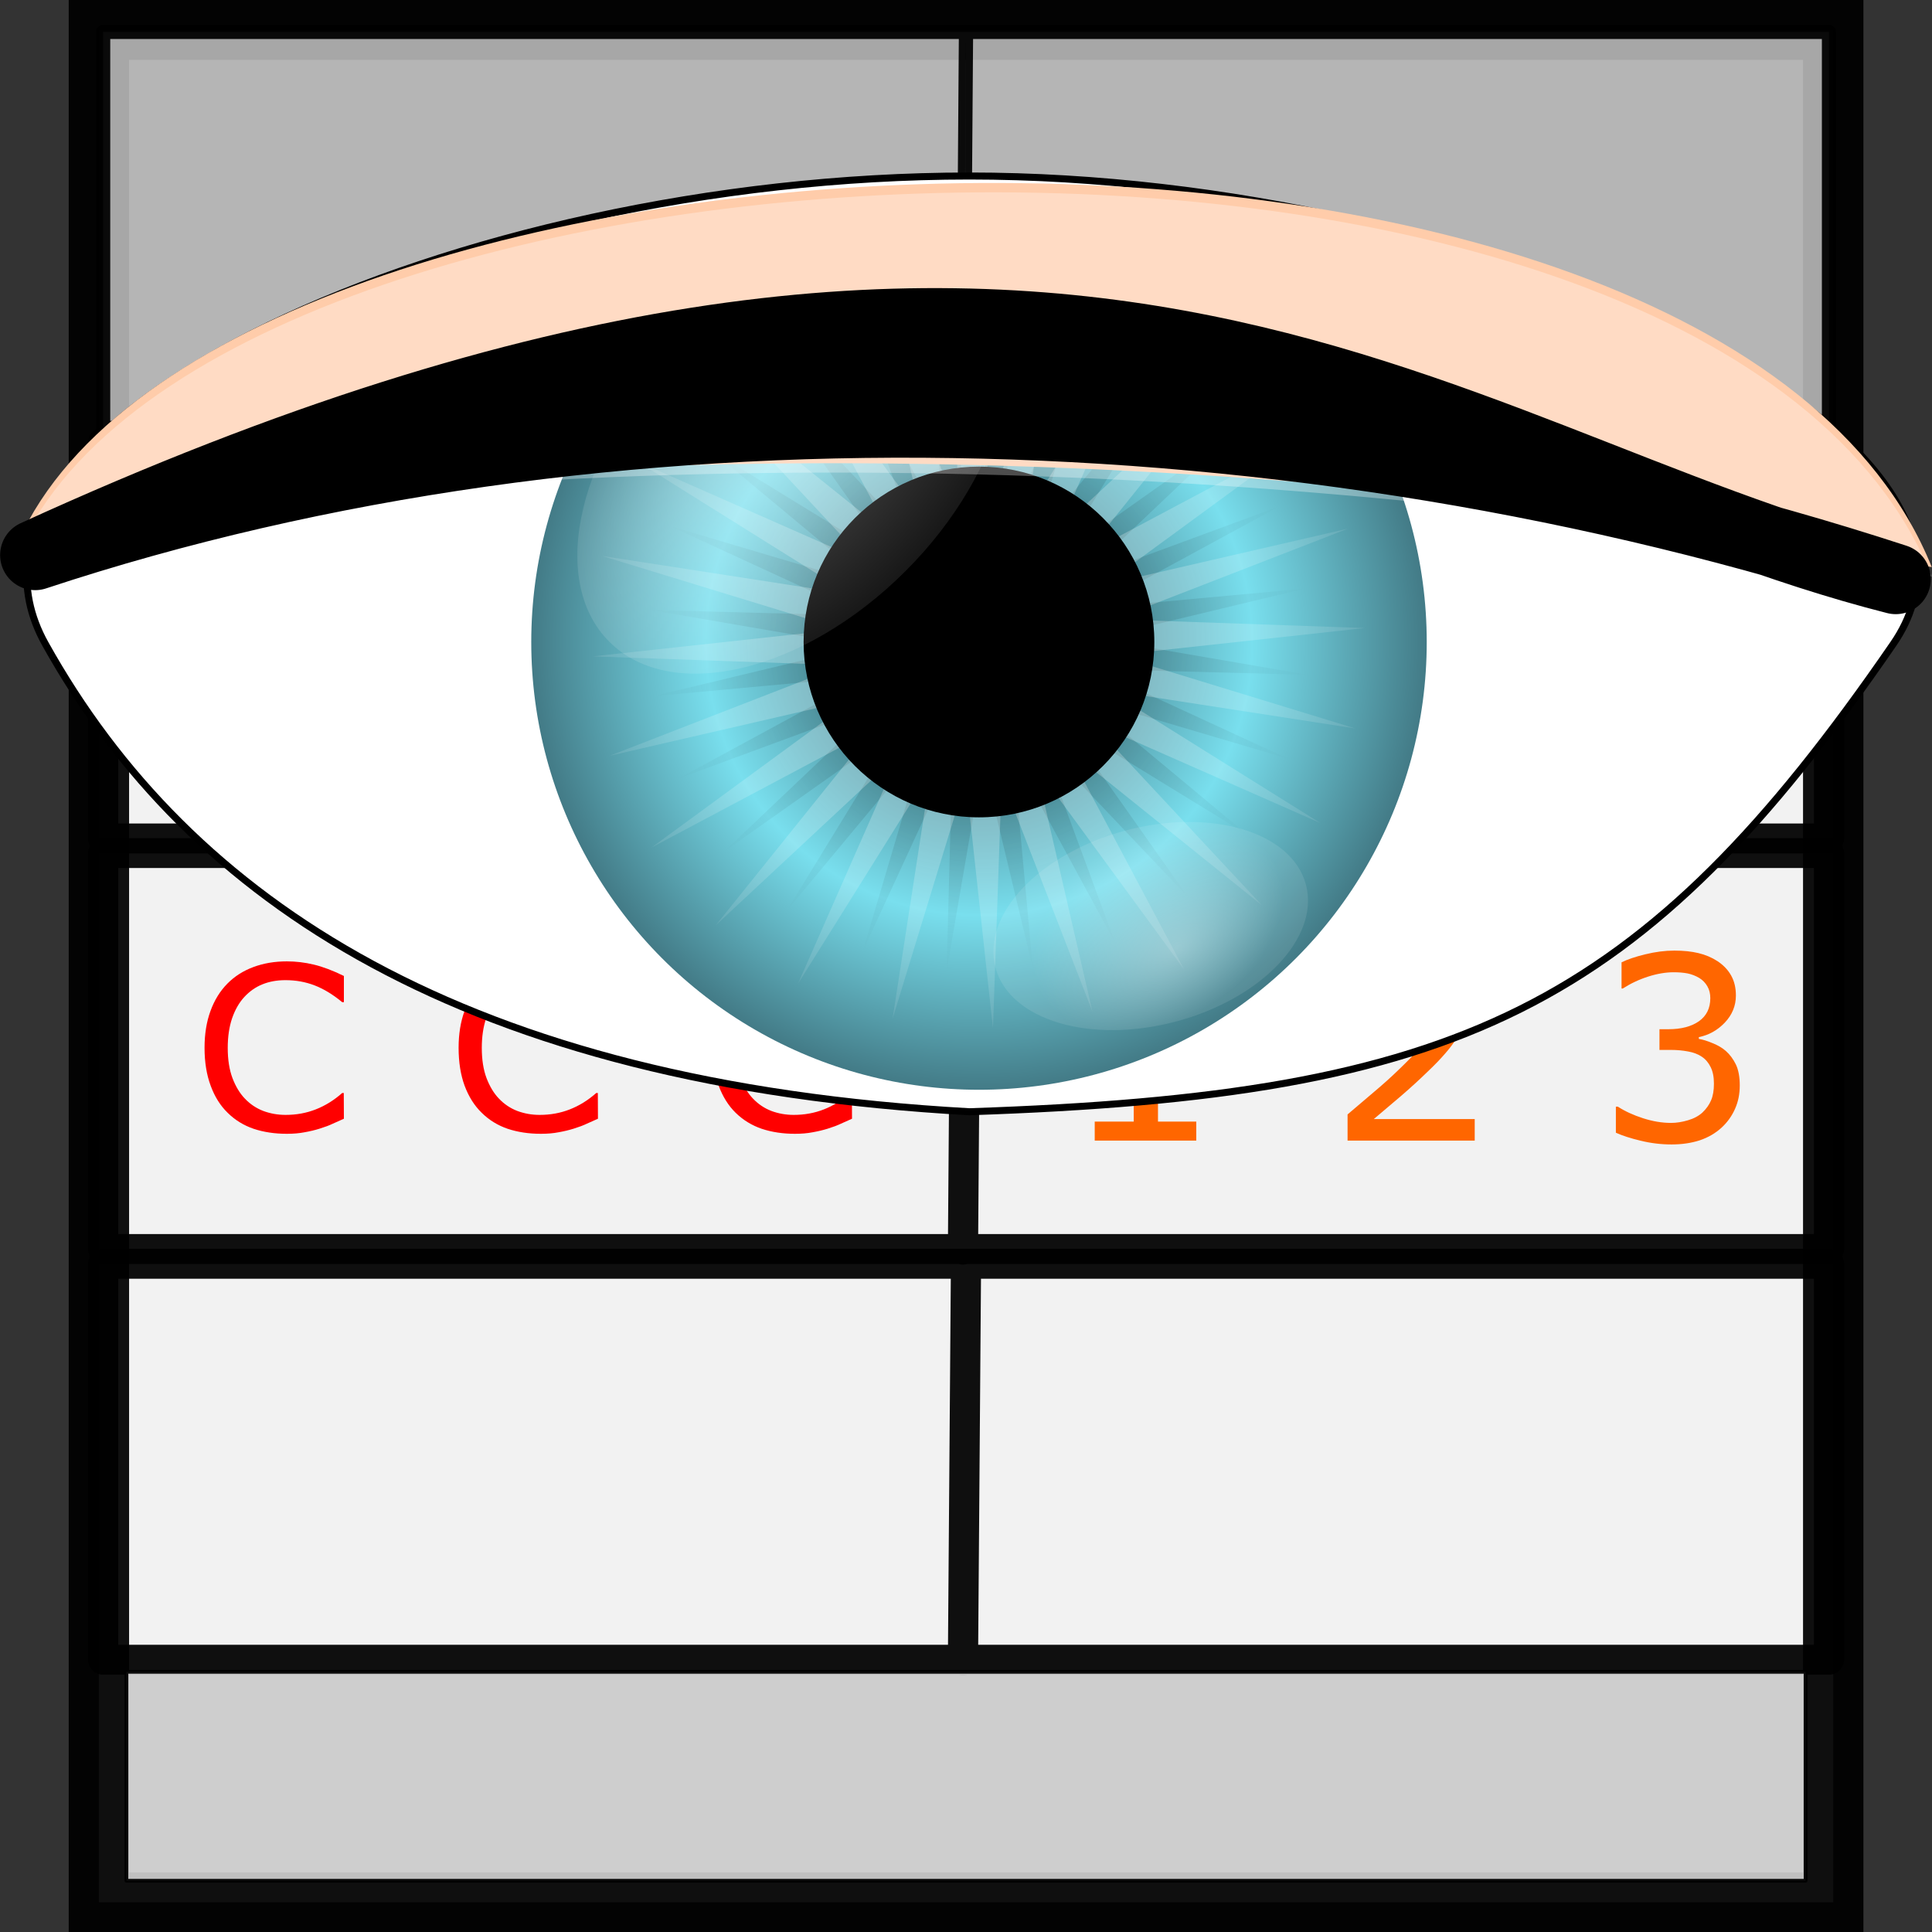 <?xml version="1.0" encoding="UTF-8" standalone="no"?>
<!-- Created with Inkscape (http://www.inkscape.org/) -->

<svg
   xmlns:dc="http://purl.org/dc/elements/1.1/"
   xmlns:cc="http://creativecommons.org/ns#"
   xmlns:rdf="http://www.w3.org/1999/02/22-rdf-syntax-ns#"
   xmlns:svg="http://www.w3.org/2000/svg"
   xmlns="http://www.w3.org/2000/svg"
   xmlns:xlink="http://www.w3.org/1999/xlink"
   xmlns:sodipodi="http://sodipodi.sourceforge.net/DTD/sodipodi-0.dtd"
   xmlns:inkscape="http://www.inkscape.org/namespaces/inkscape"
   width="32"
   height="32"
   id="svg17560"
   version="1.1"
   inkscape:version="0.92.1 r15371"
   viewBox="0 0 32 32"
   sodipodi:docname="AttributesView.svg">
  <rect x="0" y="0" width="32" height="32" fill="#333333" stroke="none"/>
  <defs
     id="defs17562">
    <radialGradient
       inkscape:collect="always"
       xlink:href="#linearGradient3773"
       id="radialGradient14019"
       gradientUnits="userSpaceOnUse"
       gradientTransform="matrix(0.61,0,0,0.61,57.68,101.311)"
       spreadMethod="reflect"
       cx="147.899"
       cy="259.772"
       fx="147.899"
       fy="259.772"
       r="227.538" />
    <linearGradient
       id="linearGradient3773">
      <stop
         style="stop-color:#24424c;stop-opacity:1;"
         offset="0"
         id="stop3775" />
      <stop
         style="stop-color:#79dfee;stop-opacity:1;"
         offset="1"
         id="stop3777" />
    </linearGradient>
    <radialGradient
       inkscape:collect="always"
       xlink:href="#linearGradient8251"
       id="radialGradient14021"
       gradientUnits="userSpaceOnUse"
       gradientTransform="matrix(0.992,-0.135,0.135,0.992,-57.273,-28.385)"
       cx="-235.122"
       cy="409.568"
       fx="-235.122"
       fy="409.568"
       r="206.68" />
    <linearGradient
       id="linearGradient8251">
      <stop
         style="stop-color:#000000;stop-opacity:0.251;"
         offset="0"
         id="stop8253" />
      <stop
         style="stop-color:#000000;stop-opacity:0;"
         offset="1"
         id="stop8255" />
    </linearGradient>
    <radialGradient
       inkscape:collect="always"
       xlink:href="#linearGradient8983"
       id="radialGradient14023"
       gradientUnits="userSpaceOnUse"
       cx="-235.122"
       cy="409.568"
       fx="-235.122"
       fy="409.568"
       r="206.68" />
    <linearGradient
       id="linearGradient8983">
      <stop
         style="stop-color:#ffffff;stop-opacity:0.373;"
         offset="0"
         id="stop8985" />
      <stop
         style="stop-color:#ffffff;stop-opacity:0.094;"
         offset="1"
         id="stop8987" />
    </linearGradient>
    <radialGradient
       inkscape:collect="always"
       xlink:href="#linearGradient8983"
       id="radialGradient14025"
       gradientUnits="userSpaceOnUse"
       gradientTransform="matrix(1.067,-2.894885e-7,1.666001e-7,0.614,14.1,131.301)"
       spreadMethod="pad"
       cx="-209.524"
       cy="340.359"
       fx="-207.43"
       fy="302.834"
       r="103.34" />
    <radialGradient
       inkscape:collect="always"
       xlink:href="#linearGradient8983"
       id="radialGradient14027"
       gradientUnits="userSpaceOnUse"
       gradientTransform="matrix(0.807,-0.216,0.15,0.56,-90.939,105.41)"
       spreadMethod="pad"
       cx="-205.797"
       cy="344.595"
       fx="-200.759"
       fy="374.528"
       r="103.34" />
  </defs>
  <sodipodi:namedview
     id="base"
     pagecolor="#ffffff"
     bordercolor="#666666"
     borderopacity="1.0"
     inkscape:pageopacity="0.0"
     inkscape:pageshadow="2"
     inkscape:zoom="6.7433331"
     inkscape:cx="-27.532408"
     inkscape:cy="11.939801"
     inkscape:current-layer="layer1"
     showgrid="true"
     inkscape:grid-bbox="true"
     inkscape:document-units="px"
     inkscape:window-width="1532"
     inkscape:window-height="833"
     inkscape:window-x="331"
     inkscape:window-y="73"
     inkscape:window-maximized="0"
     inkscape:snap-global="false" />
  <g
     id="layer1"
     inkscape:label="Layer 1"
     inkscape:groupmode="layer">
    <g
       id="g4747">
      <g
         id="g4533"
         transform="matrix(2,0,0,1.982,-0.008,-0.012)">
        <path
           style="color:#000000;opacity:0.937;fill:#ffffff;fill-rule:evenodd;stroke:#000000;stroke-width:0.5"
           d="M 0.823,0.256 H 15.186 V 15.903 H 0.823 Z"
           id="rect12"
           inkscape:connector-curvature="0" />
        <path
           style="color:#000000;opacity:0.937;fill:#b1b1b1;fill-rule:evenodd;stroke:#000000;stroke-width:0.118;stroke-linecap:round;stroke-linejoin:round"
           d="M 8.004,3.582 H 0.858 V 0.273 H 8.004 m 0,3.309 H 15.151 V 0.273 H 8.004 L 7.98,3.587"
           id="path14"
           inkscape:connector-curvature="0" />
        <path
           style="color:#000000;opacity:0.937;fill:none;stroke:#000000;stroke-width:0.25;stroke-linecap:round;stroke-linejoin:round"
           d="M 8.004,7.013 H 0.858 V 3.704 H 8.004 m 0,3.309 H 15.151 V 3.704 H 8.004 l -0.025,3.314"
           id="path16"
           inkscape:connector-curvature="0" />
        <path
           style="color:#000000;opacity:0.937;fill:none;stroke:#000000;stroke-width:0.25;stroke-linecap:round;stroke-linejoin:round"
           d="M 8.004,10.444 H 0.858 V 7.135 H 8.004 m 0,3.309 H 15.151 V 7.135 H 8.004 l -0.025,3.314"
           id="path18"
           inkscape:connector-curvature="0" />
        <path
           style="color:#000000;opacity:0.937;fill:none;stroke:#000000;stroke-width:0.25;stroke-linecap:round;stroke-linejoin:round"
           d="M 8.004,13.876 H 0.858 V 10.567 H 8.004 m 0,3.309 H 15.151 V 10.567 H 8.004 l -0.025,3.314"
           id="path20"
           inkscape:connector-curvature="0" />
        <path
           style="color:#000000;opacity:0.937;fill:#cccccc;stroke:#000000;stroke-width:0.031;stroke-linecap:round;stroke-linejoin:round"
           d="m 1.051,14.85 v -0.873 h 6.953 6.953 v 0.873 0.873 H 8.004 1.051 Z"
           id="path22"
           inkscape:connector-curvature="0" />
        <rect
           id="rect40"
           x="0.004"
           y="0.08"
           width="16"
           height="16"
           style="color:#000000;fill:none" />
        <g
           aria-label="AAA"
           style="font-style:normal;font-weight:normal;font-size:1.935px;line-height:125%;font-family:sans-serif;letter-spacing:0.774px;fill:#0000ff;stroke-width:0.774"
           id="text4219">
          <path
             d="M 2.908,6.226 H 2.709 L 2.571,5.834 H 1.963 L 1.825,6.226 H 1.635 l 0.512,-1.407 H 2.396 Z M 2.513,5.673 2.267,4.983 2.019,5.673 Z"
             style="stroke-width:0.774"
             id="path4497"
             inkscape:connector-curvature="0" />
          <path
             d="M 5.006,6.226 H 4.806 L 4.668,5.834 H 4.06 L 3.922,6.226 H 3.732 l 0.512,-1.407 H 4.493 Z M 4.611,5.673 4.364,4.983 4.116,5.673 Z"
             style="stroke-width:0.774"
             id="path4499"
             inkscape:connector-curvature="0" />
          <path
             d="M 7.103,6.226 H 6.903 L 6.765,5.834 H 6.157 L 6.019,6.226 H 5.829 l 0.512,-1.407 H 6.591 Z M 6.708,5.673 6.461,4.983 6.214,5.673 Z"
             style="stroke-width:0.774"
             id="path4501"
             inkscape:connector-curvature="0" />
        </g>
        <g
           aria-label="BBB"
           style="font-style:normal;font-weight:normal;font-size:1.896px;line-height:125%;font-family:sans-serif;letter-spacing:0.758px;fill:#008000;stroke-width:0.758"
           id="text4223">
          <path
             d="m 10.042,5.788 q 0,0.103 -0.039,0.181 -0.039,0.079 -0.105,0.13 -0.078,0.061 -0.171,0.087 -0.093,0.026 -0.236,0.026 H 9.002 v -1.379 h 0.408 q 0.151,0 0.226,0.011 0.075,0.011 0.144,0.046 0.076,0.04 0.11,0.103 0.034,0.062 0.034,0.149 0,0.098 -0.05,0.168 -0.05,0.069 -0.133,0.11 v 0.007 q 0.14,0.029 0.22,0.123 0.081,0.094 0.081,0.237 z M 9.733,5.167 q 0,-0.05 -0.017,-0.084 -0.017,-0.034 -0.054,-0.056 -0.044,-0.025 -0.106,-0.031 -0.062,-0.006 -0.154,-0.006 H 9.185 V 5.388 H 9.422 q 0.086,0 0.137,-0.008 0.051,-0.009 0.094,-0.037 0.044,-0.028 0.061,-0.071 0.019,-0.044 0.019,-0.105 z m 0.118,0.629 q 0,-0.083 -0.025,-0.132 Q 9.801,5.614 9.735,5.58 9.691,5.556 9.627,5.55 9.564,5.543 9.473,5.543 H 9.185 v 0.513 h 0.243 q 0.12,0 0.197,-0.012 0.077,-0.013 0.126,-0.046 0.052,-0.036 0.076,-0.082 0.024,-0.046 0.024,-0.119 z"
             style="stroke-width:0.758"
             id="path4504"
             inkscape:connector-curvature="0" />
          <path
             d="m 12.1,5.788 q 0,0.103 -0.039,0.181 -0.039,0.079 -0.105,0.13 -0.078,0.061 -0.171,0.087 -0.093,0.026 -0.236,0.026 H 11.06 v -1.379 h 0.408 q 0.151,0 0.226,0.011 0.075,0.011 0.144,0.046 0.076,0.04 0.11,0.103 0.034,0.062 0.034,0.149 0,0.098 -0.05,0.168 -0.05,0.069 -0.133,0.11 v 0.007 q 0.14,0.029 0.22,0.123 0.081,0.094 0.081,0.237 z M 11.792,5.167 q 0,-0.05 -0.017,-0.084 -0.017,-0.034 -0.054,-0.056 -0.044,-0.025 -0.106,-0.031 -0.062,-0.006 -0.154,-0.006 h -0.219 v 0.398 h 0.237 q 0.086,0 0.137,-0.008 0.051,-0.009 0.094,-0.037 0.044,-0.028 0.061,-0.071 0.019,-0.044 0.019,-0.105 z m 0.118,0.629 q 0,-0.083 -0.025,-0.132 -0.025,-0.049 -0.091,-0.083 -0.044,-0.023 -0.108,-0.03 -0.063,-0.007 -0.154,-0.007 h -0.288 v 0.513 h 0.243 q 0.12,0 0.197,-0.012 0.077,-0.013 0.126,-0.046 0.052,-0.036 0.076,-0.082 0.024,-0.046 0.024,-0.119 z"
             style="stroke-width:0.758"
             id="path4506"
             inkscape:connector-curvature="0" />
          <path
             d="m 14.158,5.788 q 0,0.103 -0.039,0.181 -0.039,0.079 -0.105,0.13 -0.078,0.061 -0.171,0.087 -0.093,0.026 -0.236,0.026 H 13.119 v -1.379 h 0.408 q 0.151,0 0.226,0.011 0.075,0.011 0.144,0.046 0.076,0.04 0.11,0.103 0.034,0.062 0.034,0.149 0,0.098 -0.05,0.168 -0.05,0.069 -0.133,0.11 v 0.007 q 0.14,0.029 0.22,0.123 0.081,0.094 0.081,0.237 z M 13.85,5.167 q 0,-0.05 -0.017,-0.084 -0.017,-0.034 -0.054,-0.056 -0.044,-0.025 -0.106,-0.031 -0.062,-0.006 -0.154,-0.006 h -0.219 v 0.398 h 0.237 q 0.086,0 0.137,-0.008 0.051,-0.009 0.094,-0.037 0.044,-0.028 0.061,-0.071 0.019,-0.044 0.019,-0.105 z m 0.118,0.629 q 0,-0.083 -0.025,-0.132 -0.025,-0.049 -0.091,-0.083 -0.044,-0.023 -0.108,-0.03 -0.063,-0.007 -0.154,-0.007 h -0.288 v 0.513 h 0.243 q 0.12,0 0.197,-0.012 0.077,-0.013 0.126,-0.046 0.052,-0.036 0.076,-0.082 0.024,-0.046 0.024,-0.119 z"
             style="stroke-width:0.758"
             id="path4508"
             inkscape:connector-curvature="0" />
        </g>
        <g
           aria-label="CCC"
           style="font-style:normal;font-weight:normal;font-size:1.914px;line-height:125%;font-family:sans-serif;letter-spacing:0.766px;fill:#ff0000;stroke-width:0.766"
           id="text4219-4">
          <path
             d="m 2.852,9.355 q -0.051,0.022 -0.093,0.042 -0.041,0.02 -0.108,0.041 -0.057,0.018 -0.124,0.03 -0.066,0.013 -0.147,0.013 -0.151,0 -0.276,-0.042 Q 1.98,9.396 1.889,9.305 1.799,9.217 1.749,9.08 1.698,8.943 1.698,8.762 q 0,-0.172 0.049,-0.307 0.049,-0.136 0.14,-0.229 0.089,-0.091 0.214,-0.138 0.126,-0.048 0.279,-0.048 0.112,0 0.223,0.027 0.112,0.027 0.249,0.095 V 8.381 H 2.838 Q 2.723,8.285 2.61,8.241 2.497,8.197 2.368,8.197 q -0.106,0 -0.191,0.035 -0.084,0.034 -0.15,0.106 -0.064,0.07 -0.101,0.178 -0.036,0.107 -0.036,0.247 0,0.147 0.039,0.252 0.04,0.106 0.103,0.172 0.065,0.069 0.152,0.103 0.088,0.033 0.185,0.033 0.134,0 0.25,-0.046 0.117,-0.046 0.219,-0.137 h 0.013 z"
             style="stroke-width:0.766"
             id="path4502"
             inkscape:connector-curvature="0" />
          <path
             d="m 4.956,9.355 q -0.051,0.022 -0.093,0.042 -0.041,0.02 -0.108,0.041 -0.057,0.018 -0.124,0.03 -0.066,0.013 -0.147,0.013 -0.151,0 -0.276,-0.042 Q 4.084,9.396 3.993,9.305 3.903,9.217 3.852,9.08 3.802,8.943 3.802,8.762 q 0,-0.172 0.049,-0.307 0.049,-0.136 0.14,-0.229 0.089,-0.091 0.214,-0.138 0.126,-0.048 0.279,-0.048 0.112,0 0.223,0.027 0.112,0.027 0.249,0.095 V 8.381 H 4.942 Q 4.827,8.285 4.714,8.241 4.601,8.197 4.472,8.197 q -0.106,0 -0.191,0.035 -0.084,0.034 -0.15,0.106 -0.064,0.07 -0.101,0.178 -0.036,0.107 -0.036,0.247 0,0.147 0.039,0.252 0.04,0.106 0.103,0.172 0.065,0.069 0.152,0.103 0.088,0.033 0.185,0.033 0.134,0 0.25,-0.046 0.117,-0.046 0.219,-0.137 h 0.013 z"
             style="stroke-width:0.766"
             id="path4505"
             inkscape:connector-curvature="0" />
          <path
             d="m 7.06,9.355 q -0.051,0.022 -0.093,0.042 -0.041,0.02 -0.108,0.041 -0.057,0.018 -0.124,0.03 -0.066,0.013 -0.147,0.013 -0.151,0 -0.276,-0.042 Q 6.188,9.396 6.096,9.305 6.007,9.217 5.956,9.08 5.906,8.943 5.906,8.762 q 0,-0.172 0.049,-0.307 0.049,-0.136 0.14,-0.229 0.089,-0.091 0.214,-0.138 0.126,-0.048 0.279,-0.048 0.112,0 0.223,0.027 0.112,0.027 0.249,0.095 V 8.381 H 7.046 Q 6.931,8.285 6.818,8.241 6.705,8.197 6.576,8.197 q -0.106,0 -0.191,0.035 -0.084,0.034 -0.15,0.106 -0.064,0.07 -0.101,0.178 -0.036,0.107 -0.036,0.247 0,0.147 0.039,0.252 0.04,0.106 0.103,0.172 0.065,0.069 0.152,0.103 0.088,0.033 0.185,0.033 0.134,0 0.25,-0.046 0.117,-0.046 0.219,-0.137 h 0.013 z"
             style="stroke-width:0.766"
             id="path4507"
             inkscape:connector-curvature="0" />
        </g>
        <g
           aria-label="123"
           style="font-style:normal;font-weight:normal;font-size:2.139px;line-height:125%;font-family:sans-serif;letter-spacing:0.855px;fill:#ff6600;stroke-width:0.855"
           id="text4219-8">
          <path
             d="M 9.911,9.538 H 9.07 V 9.379 H 9.393 V 8.337 H 9.07 V 8.195 q 0.066,0 0.141,-0.01 0.075,-0.011 0.114,-0.032 0.048,-0.026 0.075,-0.066 0.028,-0.041 0.032,-0.109 h 0.162 v 1.401 h 0.317 z"
             style="stroke-width:0.855"
             id="path4512"
             inkscape:connector-curvature="0" />
          <path
             d="M 12.217,9.538 H 11.164 V 9.319 q 0.11,-0.094 0.219,-0.188 0.111,-0.094 0.206,-0.187 0.2,-0.194 0.275,-0.308 0.074,-0.115 0.074,-0.247 0,-0.121 -0.08,-0.189 -0.079,-0.069 -0.222,-0.069 -0.095,0 -0.206,0.033 -0.111,0.033 -0.216,0.102 h -0.01 V 8.047 q 0.074,-0.037 0.197,-0.067 0.124,-0.03 0.24,-0.03 0.239,0 0.375,0.116 0.136,0.115 0.136,0.312 0,0.089 -0.023,0.166 -0.022,0.076 -0.066,0.145 -0.041,0.065 -0.096,0.127 -0.054,0.063 -0.133,0.139 -0.112,0.11 -0.231,0.213 -0.119,0.102 -0.222,0.19 h 0.836 z"
             style="stroke-width:0.855"
             id="path4514"
             inkscape:connector-curvature="0" />
          <path
             d="m 14.297,8.789 q 0.05,0.045 0.083,0.113 0.032,0.068 0.032,0.175 0,0.107 -0.039,0.195 -0.039,0.089 -0.109,0.155 -0.078,0.073 -0.185,0.109 -0.105,0.034 -0.232,0.034 -0.129,0 -0.255,-0.031 -0.125,-0.03 -0.206,-0.067 V 9.254 h 0.016 q 0.089,0.058 0.209,0.097 0.12,0.039 0.232,0.039 0.066,0 0.14,-0.022 0.074,-0.022 0.12,-0.065 0.048,-0.046 0.071,-0.101 0.024,-0.055 0.024,-0.14 0,-0.084 -0.027,-0.138 -0.026,-0.055 -0.073,-0.087 -0.047,-0.032 -0.114,-0.044 -0.067,-0.013 -0.144,-0.013 H 13.747 V 8.607 h 0.073 q 0.159,0 0.253,-0.066 0.095,-0.067 0.095,-0.194 0,-0.056 -0.024,-0.098 -0.024,-0.043 -0.067,-0.07 -0.045,-0.027 -0.096,-0.038 -0.051,-0.01 -0.116,-0.01 -0.099,0 -0.211,0.036 -0.112,0.036 -0.211,0.1 h -0.01 V 8.048 q 0.074,-0.037 0.197,-0.067 0.124,-0.031 0.24,-0.031 0.114,0 0.2,0.021 0.087,0.021 0.157,0.067 0.075,0.05 0.114,0.121 0.039,0.071 0.039,0.166 0,0.129 -0.092,0.227 -0.091,0.096 -0.215,0.121 v 0.015 q 0.05,0.008 0.115,0.036 0.065,0.026 0.11,0.066 z"
             style="stroke-width:0.855"
             id="path4516"
             inkscape:connector-curvature="0" />
        </g>
      </g>
      <g
         transform="matrix(0.97,0,0,0.97,13.987,3.992)"
         id="g18326">
        <path
           style="color:#000000;display:inline;overflow:visible;visibility:visible;fill:#ffffff;fill-opacity:1;fill-rule:evenodd;stroke:#000000;stroke-width:0.12;stroke-linecap:round;stroke-linejoin:round;stroke-miterlimit:4;stroke-dashoffset:4.503;stroke-opacity:1;marker:none;enable-background:accumulate"
           d="m 17.91,6.879 c -4.304,6.257 -7.421,7.71 -15.778,7.989 -8.595,-0.478 -13.318,-3.577 -15.778,-7.989 -2.148,-3.854 7.064,-7.989 15.778,-7.989 8.714,0 18.279,4.354 15.778,7.989 z"
           id="path12873"
           inkscape:connector-curvature="0"
           sodipodi:nodetypes="scsss" />
        <g
           transform="matrix(0.028,0,0,0.028,-5.377,-0.831)"
           inkscape:label="Layer 1"
           id="layer1-3">
          <g
             transform="translate(-98,-252)"
             id="g2059">
            <circle
               r="227.538"
               cy="259.772"
               cx="147.9"
               transform="matrix(1.2,0,0,1.2,194.597,214.506)"
               style="fill:url(#radialGradient14019);fill-opacity:1;fill-rule:nonzero;stroke:none"
               inkscape:label="#path1310"
               id="eyecol" />
            <path
               transform="matrix(0.965,0.131,-0.131,0.965,652.655,162.02)"
               style="fill:url(#radialGradient14021);fill-opacity:1;fill-rule:nonzero;stroke:none"
               sodipodi:type="star"
               sodipodi:sides="24"
               sodipodi:r2="73.729027"
               sodipodi:r1="206.81926"
               sodipodi:cy="409.56799"
               sodipodi:cx="-235.12236"
               sodipodi:arg2="0.094218906"
               sodipodi:arg1="-0.036680788"
               inkscape:rounded="0"
               inkscape:randomized="0"
               inkscape:flatsided="false"
               id="path2067"
               d="m -28.442,401.983 -133.278,14.521 128.199,39.23 -132.495,-20.469 113.677,71.074 -122.683,-54.064 91.408,98.074 -104.51,-83.974 62.91,118.39 -79.215,-108.162 30.125,130.638 -48.521,-124.978 -4.713,133.984 -14.521,-133.278 -39.23,128.199 20.469,-132.495 -71.074,113.677 54.064,-122.683 -98.074,91.408 83.974,-104.51 -118.39,62.91 108.162,-79.215 -130.638,30.125 124.978,-48.521 -133.984,-4.713 133.278,-14.521 -128.199,-39.23 132.495,20.469 -113.677,-71.074 122.683,54.064 -91.408,-98.074 104.51,83.974 -62.91,-118.39 79.215,108.162 -30.125,-130.638 48.521,124.978 4.713,-133.984 14.521,133.278 39.23,-128.199 -20.469,132.495 71.074,-113.677 -54.064,122.683 98.074,-91.408 -83.974,104.51 118.39,-62.91 -108.162,79.215 130.638,-30.125 -124.978,48.521 z" />
            <path
               transform="matrix(1.139,0,0,1.139,639.758,59.846)"
               style="fill:url(#radialGradient14023);fill-opacity:1;fill-rule:nonzero;stroke:none"
               sodipodi:type="star"
               sodipodi:sides="24"
               sodipodi:r2="73.729027"
               sodipodi:r1="206.81926"
               sodipodi:cy="409.56799"
               sodipodi:cx="-235.12236"
               sodipodi:arg2="0.094218906"
               sodipodi:arg1="-0.036680788"
               inkscape:rounded="0"
               inkscape:randomized="0"
               inkscape:flatsided="false"
               id="path2065"
               d="m -28.442,401.983 -133.278,14.521 128.199,39.23 -132.495,-20.469 113.677,71.074 -122.683,-54.064 91.408,98.074 -104.51,-83.974 62.91,118.39 -79.215,-108.162 30.125,130.638 -48.521,-124.978 -4.713,133.984 -14.521,-133.278 -39.23,128.199 20.469,-132.495 -71.074,113.677 54.064,-122.683 -98.074,91.408 83.974,-104.51 -118.39,62.91 108.162,-79.215 -130.638,30.125 124.978,-48.521 -133.984,-4.713 133.278,-14.521 -128.199,-39.23 132.495,20.469 -113.677,-71.074 122.683,54.064 -91.408,-98.074 104.51,83.974 -62.91,-118.39 79.215,108.162 -30.125,-130.638 48.521,124.978 4.713,-133.984 14.521,133.278 39.23,-128.199 -20.469,132.495 71.074,-113.677 -54.064,122.683 98.074,-91.408 -83.974,104.51 118.39,-62.91 -108.162,79.215 130.638,-30.125 -124.978,48.521 z" />
            <circle
               r="227.538"
               cy="259.772"
               cx="147.9"
               transform="matrix(0.47,0,0,0.47,302.546,404.109)"
               style="fill:#000000;fill-opacity:1;fill-rule:nonzero;stroke:none"
               id="path1306" />
            <ellipse
               ry="63.521"
               rx="103.34"
               cy="340.359"
               cx="-209.524"
               transform="matrix(1.083,-1.083,1.083,1.083,116.832,-181.392)"
               style="fill:url(#radialGradient14025);fill-opacity:1;fill-rule:nonzero;stroke:none"
               id="path2809" />
            <ellipse
               ry="63.521"
               rx="103.34"
               cy="340.359"
               cx="-209.524"
               transform="matrix(0.916,-0.245,0.245,0.916,585.311,336.336)"
               style="fill:url(#radialGradient14027);fill-opacity:1;fill-rule:nonzero;stroke:none"
               id="path3559" />
          </g>
        </g>
        <path
           style="fill:#ffccaa;stroke:none"
           d="M -14.024,4.953 C -3.844,3.084 8.386,3.611 18.566,5.568 14.889,-3.565 -10.279,-2.583 -14.024,4.953 Z"
           id="path13743"
           inkscape:connector-curvature="0"
           sodipodi:nodetypes="ccc" />
        <path
           sodipodi:nodetypes="ccc"
           inkscape:connector-curvature="0"
           id="path13750"
           d="M -14.024,5.113 C -3.844,3.244 8.386,3.77 18.566,5.728 14.889,-3.406 -10.279,-2.423 -14.024,5.113 Z"
           style="opacity:0.302;fill:#ffffff;fill-opacity:1;stroke:none" />
        <path
           style="fill:#000000;fill-opacity:1;stroke:#000000;stroke-width:1.197px;stroke-linecap:round;stroke-linejoin:round;stroke-opacity:1"
           d="M -13.819,5.363 C -4.117,2.152 7.703,2.424 17.951,5.773 9.949,3.74 3.836,-2.719 -13.819,5.363 Z"
           id="path13748"
           inkscape:connector-curvature="0"
           sodipodi:nodetypes="ccc" />
      </g>
    </g>
  </g>
</svg>
